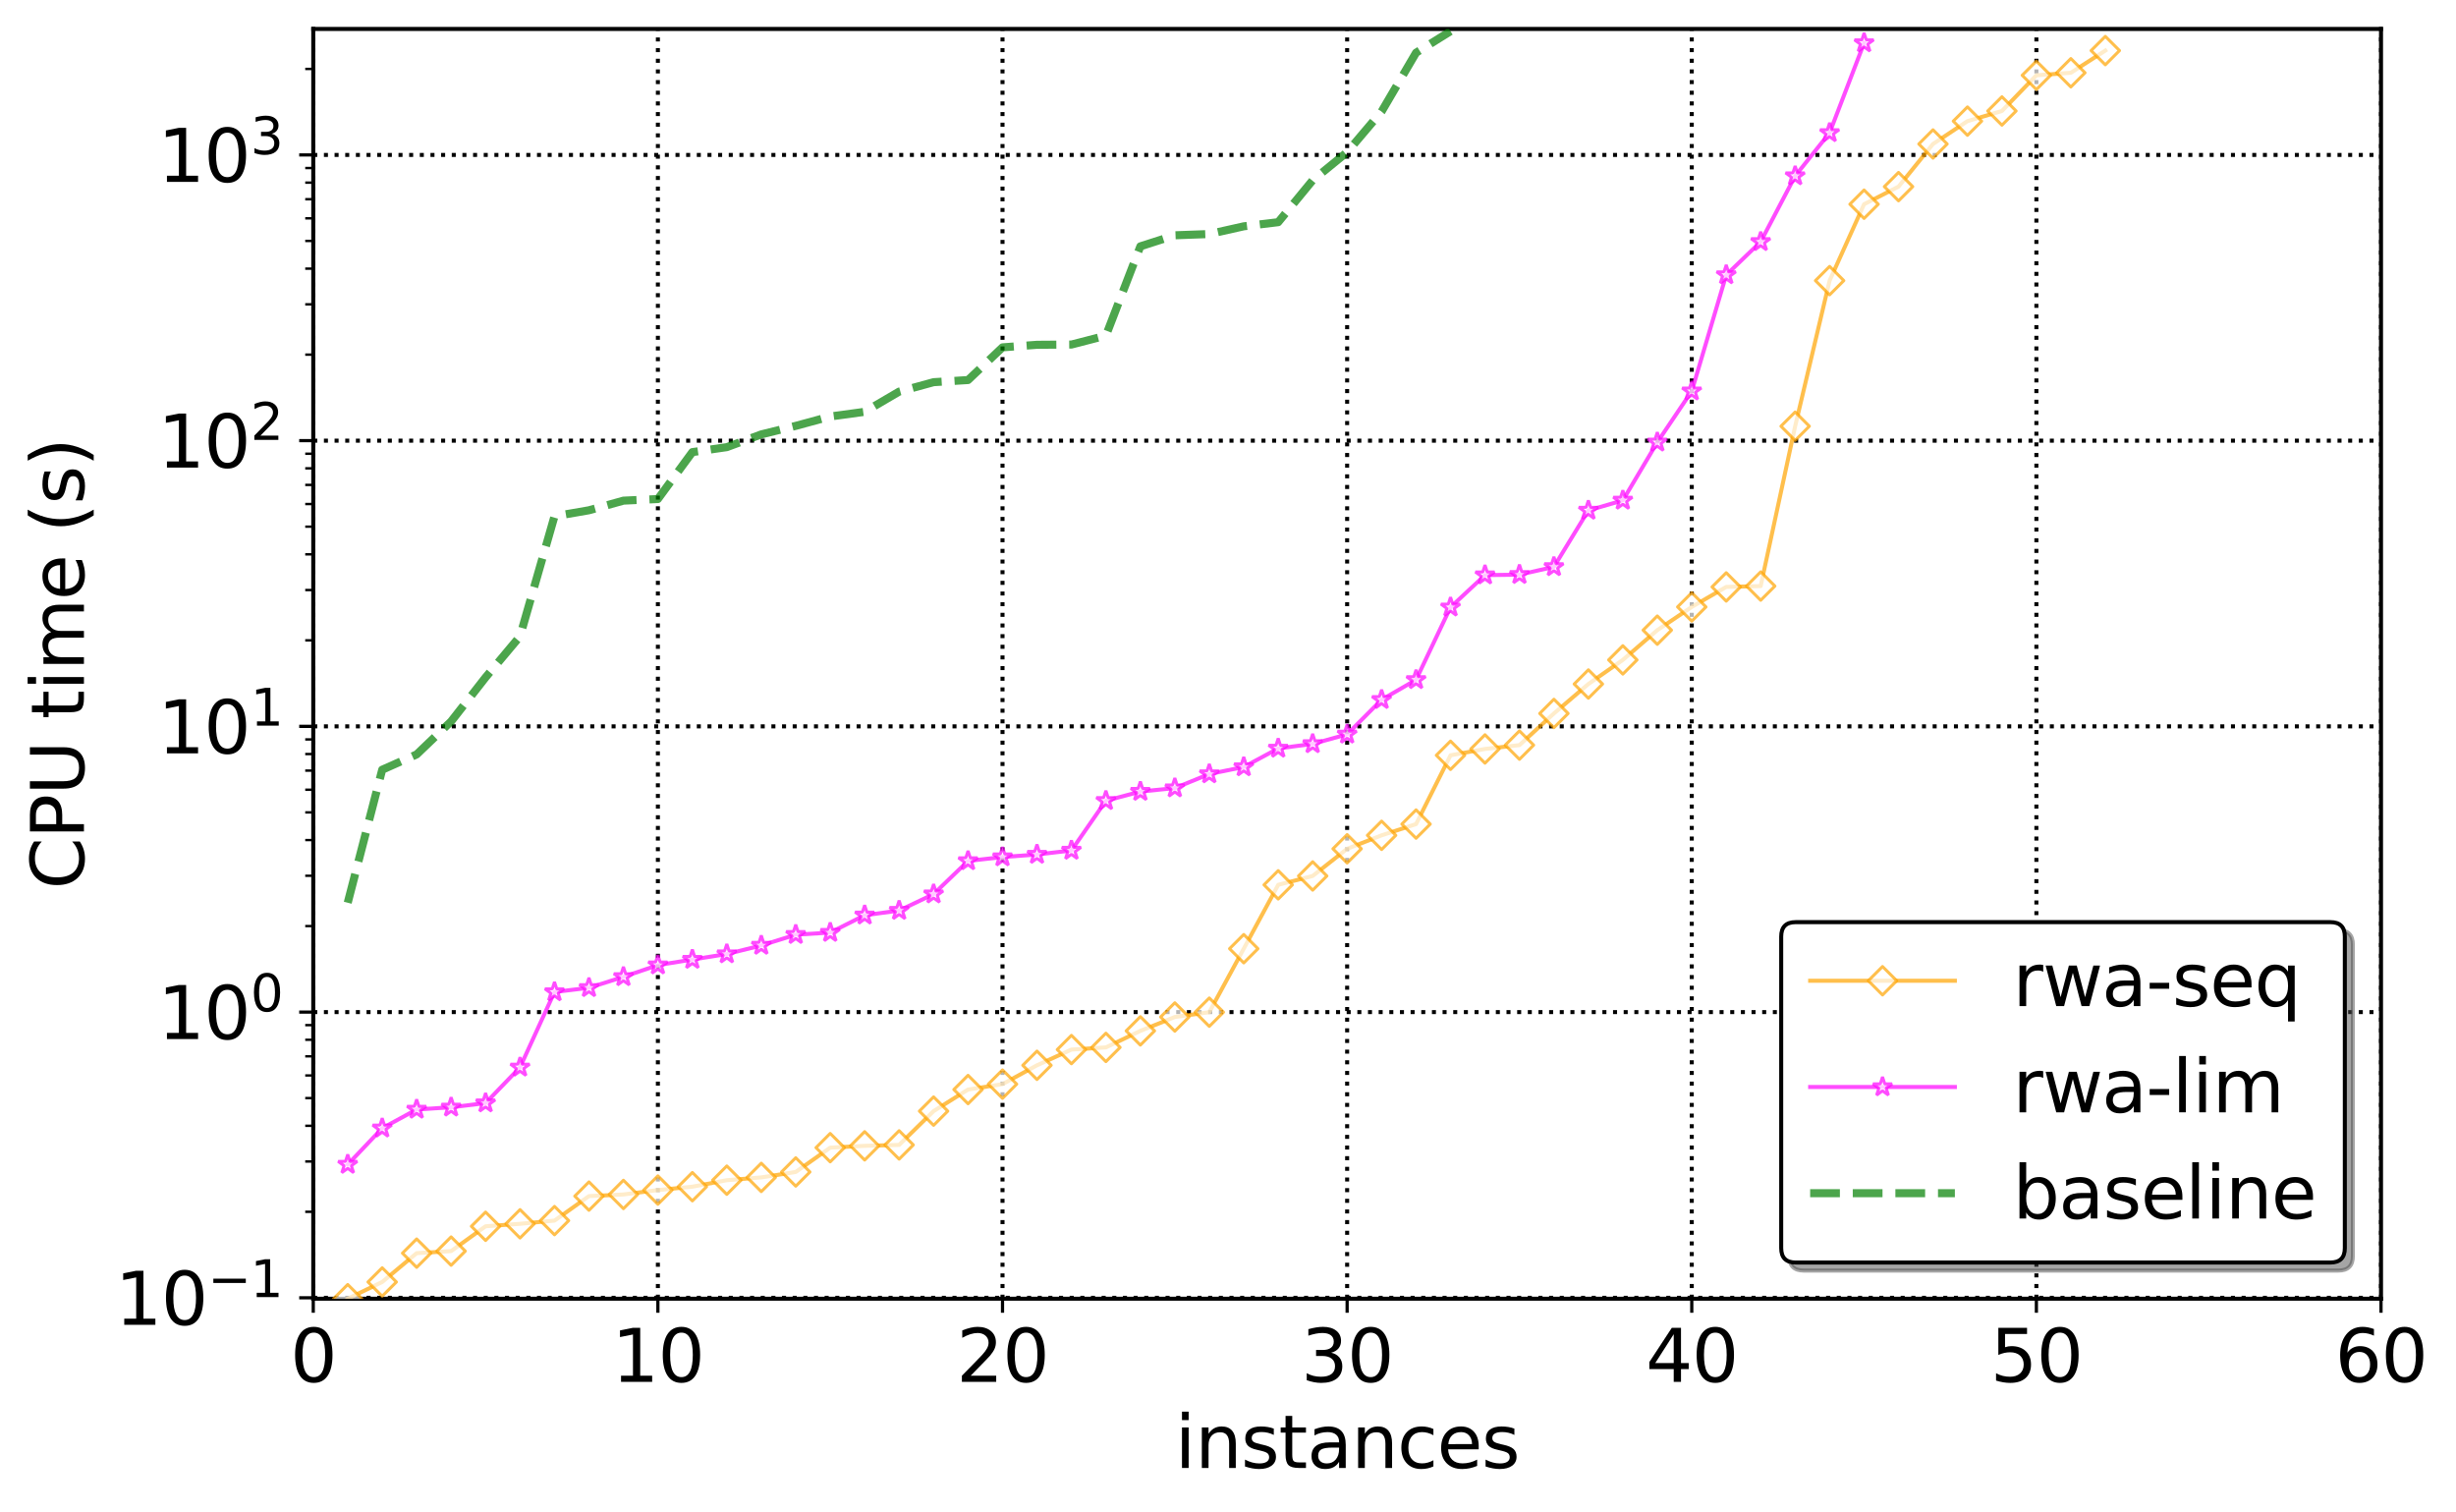 <?xml version="1.0" encoding="utf-8" standalone="no"?>
<!DOCTYPE svg PUBLIC "-//W3C//DTD SVG 1.1//EN"
  "http://www.w3.org/Graphics/SVG/1.1/DTD/svg11.dtd">
<svg xmlns:xlink="http://www.w3.org/1999/xlink" width="610.899pt" height="376.061pt" viewBox="0 0 610.899 376.061" xmlns="http://www.w3.org/2000/svg" version="1.1">
 <defs>
  <style type="text/css">*{stroke-linejoin: round; stroke-linecap: butt}</style>
 </defs>
 <g id="figure_1">
  <g id="patch_1">
   <path d="M 0 376.061 
L 610.899 376.061 
L 610.899 0 
L 0 0 
z
" style="fill: #ffffff"/>
  </g>
  <g id="axes_1">
   <g id="patch_2">
    <path d="M 77.921 323.02 
L 592.247 323.02 
L 592.247 7.2 
L 77.921 7.2 
z
" style="fill: #ffffff"/>
   </g>
   <g id="matplotlib.axis_1">
    <g id="xtick_1">
     <g id="line2d_1">
      <path d="M 77.921 323.02 
L 77.921 7.2 
" clip-path="url(#p0df48637ec)" style="fill: none; stroke-dasharray: 1,1.65; stroke-dashoffset: 0; stroke: #000000"/>
     </g>
     <g id="line2d_2">
      <defs>
       <path id="m08b7edcc23" d="M 0 0 
L 0 3.5 
" style="stroke: #000000; stroke-width: 0.8"/>
      </defs>
      <g>
       <use xlink:href="#m08b7edcc23" x="77.921" y="323.02" style="stroke: #000000; stroke-width: 0.8"/>
      </g>
     </g>
     <g id="text_1">
      <!-- 0 -->
      <g transform="translate(72.194 343.697) scale(0.18 -0.18)">
       <defs>
        <path id="DejaVuSans-30" d="M 2034 4250 
Q 1547 4250 1301 3770 
Q 1056 3291 1056 2328 
Q 1056 1369 1301 889 
Q 1547 409 2034 409 
Q 2525 409 2770 889 
Q 3016 1369 3016 2328 
Q 3016 3291 2770 3770 
Q 2525 4250 2034 4250 
z
M 2034 4750 
Q 2819 4750 3233 4129 
Q 3647 3509 3647 2328 
Q 3647 1150 3233 529 
Q 2819 -91 2034 -91 
Q 1250 -91 836 529 
Q 422 1150 422 2328 
Q 422 3509 836 4129 
Q 1250 4750 2034 4750 
z
" transform="scale(0.016)"/>
       </defs>
       <use xlink:href="#DejaVuSans-30"/>
      </g>
     </g>
    </g>
    <g id="xtick_2">
     <g id="line2d_3">
      <path d="M 163.642 323.02 
L 163.642 7.2 
" clip-path="url(#p0df48637ec)" style="fill: none; stroke-dasharray: 1,1.65; stroke-dashoffset: 0; stroke: #000000"/>
     </g>
     <g id="line2d_4">
      <g>
       <use xlink:href="#m08b7edcc23" x="163.642" y="323.02" style="stroke: #000000; stroke-width: 0.8"/>
      </g>
     </g>
     <g id="text_2">
      <!-- 10 -->
      <g transform="translate(152.189 343.697) scale(0.18 -0.18)">
       <defs>
        <path id="DejaVuSans-31" d="M 794 531 
L 1825 531 
L 1825 4091 
L 703 3866 
L 703 4441 
L 1819 4666 
L 2450 4666 
L 2450 531 
L 3481 531 
L 3481 0 
L 794 0 
L 794 531 
z
" transform="scale(0.016)"/>
       </defs>
       <use xlink:href="#DejaVuSans-31"/>
       <use xlink:href="#DejaVuSans-30" x="63.623"/>
      </g>
     </g>
    </g>
    <g id="xtick_3">
     <g id="line2d_5">
      <path d="M 249.363 323.02 
L 249.363 7.2 
" clip-path="url(#p0df48637ec)" style="fill: none; stroke-dasharray: 1,1.65; stroke-dashoffset: 0; stroke: #000000"/>
     </g>
     <g id="line2d_6">
      <g>
       <use xlink:href="#m08b7edcc23" x="249.363" y="323.02" style="stroke: #000000; stroke-width: 0.8"/>
      </g>
     </g>
     <g id="text_3">
      <!-- 20 -->
      <g transform="translate(237.91 343.697) scale(0.18 -0.18)">
       <defs>
        <path id="DejaVuSans-32" d="M 1228 531 
L 3431 531 
L 3431 0 
L 469 0 
L 469 531 
Q 828 903 1448 1529 
Q 2069 2156 2228 2338 
Q 2531 2678 2651 2914 
Q 2772 3150 2772 3378 
Q 2772 3750 2511 3984 
Q 2250 4219 1831 4219 
Q 1534 4219 1204 4116 
Q 875 4013 500 3803 
L 500 4441 
Q 881 4594 1212 4672 
Q 1544 4750 1819 4750 
Q 2544 4750 2975 4387 
Q 3406 4025 3406 3419 
Q 3406 3131 3298 2873 
Q 3191 2616 2906 2266 
Q 2828 2175 2409 1742 
Q 1991 1309 1228 531 
z
" transform="scale(0.016)"/>
       </defs>
       <use xlink:href="#DejaVuSans-32"/>
       <use xlink:href="#DejaVuSans-30" x="63.623"/>
      </g>
     </g>
    </g>
    <g id="xtick_4">
     <g id="line2d_7">
      <path d="M 335.084 323.02 
L 335.084 7.2 
" clip-path="url(#p0df48637ec)" style="fill: none; stroke-dasharray: 1,1.65; stroke-dashoffset: 0; stroke: #000000"/>
     </g>
     <g id="line2d_8">
      <g>
       <use xlink:href="#m08b7edcc23" x="335.084" y="323.02" style="stroke: #000000; stroke-width: 0.8"/>
      </g>
     </g>
     <g id="text_4">
      <!-- 30 -->
      <g transform="translate(323.631 343.697) scale(0.18 -0.18)">
       <defs>
        <path id="DejaVuSans-33" d="M 2597 2516 
Q 3050 2419 3304 2112 
Q 3559 1806 3559 1356 
Q 3559 666 3084 287 
Q 2609 -91 1734 -91 
Q 1441 -91 1130 -33 
Q 819 25 488 141 
L 488 750 
Q 750 597 1062 519 
Q 1375 441 1716 441 
Q 2309 441 2620 675 
Q 2931 909 2931 1356 
Q 2931 1769 2642 2001 
Q 2353 2234 1838 2234 
L 1294 2234 
L 1294 2753 
L 1863 2753 
Q 2328 2753 2575 2939 
Q 2822 3125 2822 3475 
Q 2822 3834 2567 4026 
Q 2313 4219 1838 4219 
Q 1578 4219 1281 4162 
Q 984 4106 628 3988 
L 628 4550 
Q 988 4650 1302 4700 
Q 1616 4750 1894 4750 
Q 2613 4750 3031 4423 
Q 3450 4097 3450 3541 
Q 3450 3153 3228 2886 
Q 3006 2619 2597 2516 
z
" transform="scale(0.016)"/>
       </defs>
       <use xlink:href="#DejaVuSans-33"/>
       <use xlink:href="#DejaVuSans-30" x="63.623"/>
      </g>
     </g>
    </g>
    <g id="xtick_5">
     <g id="line2d_9">
      <path d="M 420.805 323.02 
L 420.805 7.2 
" clip-path="url(#p0df48637ec)" style="fill: none; stroke-dasharray: 1,1.65; stroke-dashoffset: 0; stroke: #000000"/>
     </g>
     <g id="line2d_10">
      <g>
       <use xlink:href="#m08b7edcc23" x="420.805" y="323.02" style="stroke: #000000; stroke-width: 0.8"/>
      </g>
     </g>
     <g id="text_5">
      <!-- 40 -->
      <g transform="translate(409.352 343.697) scale(0.18 -0.18)">
       <defs>
        <path id="DejaVuSans-34" d="M 2419 4116 
L 825 1625 
L 2419 1625 
L 2419 4116 
z
M 2253 4666 
L 3047 4666 
L 3047 1625 
L 3713 1625 
L 3713 1100 
L 3047 1100 
L 3047 0 
L 2419 0 
L 2419 1100 
L 313 1100 
L 313 1709 
L 2253 4666 
z
" transform="scale(0.016)"/>
       </defs>
       <use xlink:href="#DejaVuSans-34"/>
       <use xlink:href="#DejaVuSans-30" x="63.623"/>
      </g>
     </g>
    </g>
    <g id="xtick_6">
     <g id="line2d_11">
      <path d="M 506.526 323.02 
L 506.526 7.2 
" clip-path="url(#p0df48637ec)" style="fill: none; stroke-dasharray: 1,1.65; stroke-dashoffset: 0; stroke: #000000"/>
     </g>
     <g id="line2d_12">
      <g>
       <use xlink:href="#m08b7edcc23" x="506.526" y="323.02" style="stroke: #000000; stroke-width: 0.8"/>
      </g>
     </g>
     <g id="text_6">
      <!-- 50 -->
      <g transform="translate(495.073 343.697) scale(0.18 -0.18)">
       <defs>
        <path id="DejaVuSans-35" d="M 691 4666 
L 3169 4666 
L 3169 4134 
L 1269 4134 
L 1269 2991 
Q 1406 3038 1543 3061 
Q 1681 3084 1819 3084 
Q 2600 3084 3056 2656 
Q 3513 2228 3513 1497 
Q 3513 744 3044 326 
Q 2575 -91 1722 -91 
Q 1428 -91 1123 -41 
Q 819 9 494 109 
L 494 744 
Q 775 591 1075 516 
Q 1375 441 1709 441 
Q 2250 441 2565 725 
Q 2881 1009 2881 1497 
Q 2881 1984 2565 2268 
Q 2250 2553 1709 2553 
Q 1456 2553 1204 2497 
Q 953 2441 691 2322 
L 691 4666 
z
" transform="scale(0.016)"/>
       </defs>
       <use xlink:href="#DejaVuSans-35"/>
       <use xlink:href="#DejaVuSans-30" x="63.623"/>
      </g>
     </g>
    </g>
    <g id="xtick_7">
     <g id="line2d_13">
      <path d="M 592.247 323.02 
L 592.247 7.2 
" clip-path="url(#p0df48637ec)" style="fill: none; stroke-dasharray: 1,1.65; stroke-dashoffset: 0; stroke: #000000"/>
     </g>
     <g id="line2d_14">
      <g>
       <use xlink:href="#m08b7edcc23" x="592.247" y="323.02" style="stroke: #000000; stroke-width: 0.8"/>
      </g>
     </g>
     <g id="text_7">
      <!-- 60 -->
      <g transform="translate(580.794 343.697) scale(0.18 -0.18)">
       <defs>
        <path id="DejaVuSans-36" d="M 2113 2584 
Q 1688 2584 1439 2293 
Q 1191 2003 1191 1497 
Q 1191 994 1439 701 
Q 1688 409 2113 409 
Q 2538 409 2786 701 
Q 3034 994 3034 1497 
Q 3034 2003 2786 2293 
Q 2538 2584 2113 2584 
z
M 3366 4563 
L 3366 3988 
Q 3128 4100 2886 4159 
Q 2644 4219 2406 4219 
Q 1781 4219 1451 3797 
Q 1122 3375 1075 2522 
Q 1259 2794 1537 2939 
Q 1816 3084 2150 3084 
Q 2853 3084 3261 2657 
Q 3669 2231 3669 1497 
Q 3669 778 3244 343 
Q 2819 -91 2113 -91 
Q 1303 -91 875 529 
Q 447 1150 447 2328 
Q 447 3434 972 4092 
Q 1497 4750 2381 4750 
Q 2619 4750 2861 4703 
Q 3103 4656 3366 4563 
z
" transform="scale(0.016)"/>
       </defs>
       <use xlink:href="#DejaVuSans-36"/>
       <use xlink:href="#DejaVuSans-30" x="63.623"/>
      </g>
     </g>
    </g>
    <g id="text_8">
     <!-- instances -->
     <g transform="translate(292.269 365.118) scale(0.18 -0.18)">
      <defs>
       <path id="DejaVuSans-69" d="M 603 3500 
L 1178 3500 
L 1178 0 
L 603 0 
L 603 3500 
z
M 603 4863 
L 1178 4863 
L 1178 4134 
L 603 4134 
L 603 4863 
z
" transform="scale(0.016)"/>
       <path id="DejaVuSans-6e" d="M 3513 2113 
L 3513 0 
L 2938 0 
L 2938 2094 
Q 2938 2591 2744 2837 
Q 2550 3084 2163 3084 
Q 1697 3084 1428 2787 
Q 1159 2491 1159 1978 
L 1159 0 
L 581 0 
L 581 3500 
L 1159 3500 
L 1159 2956 
Q 1366 3272 1645 3428 
Q 1925 3584 2291 3584 
Q 2894 3584 3203 3211 
Q 3513 2838 3513 2113 
z
" transform="scale(0.016)"/>
       <path id="DejaVuSans-73" d="M 2834 3397 
L 2834 2853 
Q 2591 2978 2328 3040 
Q 2066 3103 1784 3103 
Q 1356 3103 1142 2972 
Q 928 2841 928 2578 
Q 928 2378 1081 2264 
Q 1234 2150 1697 2047 
L 1894 2003 
Q 2506 1872 2764 1633 
Q 3022 1394 3022 966 
Q 3022 478 2636 193 
Q 2250 -91 1575 -91 
Q 1294 -91 989 -36 
Q 684 19 347 128 
L 347 722 
Q 666 556 975 473 
Q 1284 391 1588 391 
Q 1994 391 2212 530 
Q 2431 669 2431 922 
Q 2431 1156 2273 1281 
Q 2116 1406 1581 1522 
L 1381 1569 
Q 847 1681 609 1914 
Q 372 2147 372 2553 
Q 372 3047 722 3315 
Q 1072 3584 1716 3584 
Q 2034 3584 2315 3537 
Q 2597 3491 2834 3397 
z
" transform="scale(0.016)"/>
       <path id="DejaVuSans-74" d="M 1172 4494 
L 1172 3500 
L 2356 3500 
L 2356 3053 
L 1172 3053 
L 1172 1153 
Q 1172 725 1289 603 
Q 1406 481 1766 481 
L 2356 481 
L 2356 0 
L 1766 0 
Q 1100 0 847 248 
Q 594 497 594 1153 
L 594 3053 
L 172 3053 
L 172 3500 
L 594 3500 
L 594 4494 
L 1172 4494 
z
" transform="scale(0.016)"/>
       <path id="DejaVuSans-61" d="M 2194 1759 
Q 1497 1759 1228 1600 
Q 959 1441 959 1056 
Q 959 750 1161 570 
Q 1363 391 1709 391 
Q 2188 391 2477 730 
Q 2766 1069 2766 1631 
L 2766 1759 
L 2194 1759 
z
M 3341 1997 
L 3341 0 
L 2766 0 
L 2766 531 
Q 2569 213 2275 61 
Q 1981 -91 1556 -91 
Q 1019 -91 701 211 
Q 384 513 384 1019 
Q 384 1609 779 1909 
Q 1175 2209 1959 2209 
L 2766 2209 
L 2766 2266 
Q 2766 2663 2505 2880 
Q 2244 3097 1772 3097 
Q 1472 3097 1187 3025 
Q 903 2953 641 2809 
L 641 3341 
Q 956 3463 1253 3523 
Q 1550 3584 1831 3584 
Q 2591 3584 2966 3190 
Q 3341 2797 3341 1997 
z
" transform="scale(0.016)"/>
       <path id="DejaVuSans-63" d="M 3122 3366 
L 3122 2828 
Q 2878 2963 2633 3030 
Q 2388 3097 2138 3097 
Q 1578 3097 1268 2742 
Q 959 2388 959 1747 
Q 959 1106 1268 751 
Q 1578 397 2138 397 
Q 2388 397 2633 464 
Q 2878 531 3122 666 
L 3122 134 
Q 2881 22 2623 -34 
Q 2366 -91 2075 -91 
Q 1284 -91 818 406 
Q 353 903 353 1747 
Q 353 2603 823 3093 
Q 1294 3584 2113 3584 
Q 2378 3584 2631 3529 
Q 2884 3475 3122 3366 
z
" transform="scale(0.016)"/>
       <path id="DejaVuSans-65" d="M 3597 1894 
L 3597 1613 
L 953 1613 
Q 991 1019 1311 708 
Q 1631 397 2203 397 
Q 2534 397 2845 478 
Q 3156 559 3463 722 
L 3463 178 
Q 3153 47 2828 -22 
Q 2503 -91 2169 -91 
Q 1331 -91 842 396 
Q 353 884 353 1716 
Q 353 2575 817 3079 
Q 1281 3584 2069 3584 
Q 2775 3584 3186 3129 
Q 3597 2675 3597 1894 
z
M 3022 2063 
Q 3016 2534 2758 2815 
Q 2500 3097 2075 3097 
Q 1594 3097 1305 2825 
Q 1016 2553 972 2059 
L 3022 2063 
z
" transform="scale(0.016)"/>
      </defs>
      <use xlink:href="#DejaVuSans-69"/>
      <use xlink:href="#DejaVuSans-6e" x="27.783"/>
      <use xlink:href="#DejaVuSans-73" x="91.162"/>
      <use xlink:href="#DejaVuSans-74" x="143.262"/>
      <use xlink:href="#DejaVuSans-61" x="182.471"/>
      <use xlink:href="#DejaVuSans-6e" x="243.75"/>
      <use xlink:href="#DejaVuSans-63" x="307.129"/>
      <use xlink:href="#DejaVuSans-65" x="362.109"/>
      <use xlink:href="#DejaVuSans-73" x="423.633"/>
     </g>
    </g>
   </g>
   <g id="matplotlib.axis_2">
    <g id="ytick_1">
     <g id="line2d_15">
      <path d="M 77.921 322.789 
L 592.247 322.789 
" clip-path="url(#p0df48637ec)" style="fill: none; stroke-dasharray: 1,1.65; stroke-dashoffset: 0; stroke: #000000"/>
     </g>
     <g id="line2d_16">
      <defs>
       <path id="m386315881d" d="M 0 0 
L -3.5 0 
" style="stroke: #000000; stroke-width: 0.8"/>
      </defs>
      <g>
       <use xlink:href="#m386315881d" x="77.921" y="322.789" style="stroke: #000000; stroke-width: 0.8"/>
      </g>
     </g>
     <g id="text_9">
      <!-- $\mathdefault{10^{-1}}$ -->
      <g transform="translate(28.621 329.628) scale(0.18 -0.18)">
       <defs>
        <path id="DejaVuSans-2212" d="M 678 2272 
L 4684 2272 
L 4684 1741 
L 678 1741 
L 678 2272 
z
" transform="scale(0.016)"/>
       </defs>
       <use xlink:href="#DejaVuSans-31" transform="translate(0 0.684)"/>
       <use xlink:href="#DejaVuSans-30" transform="translate(63.623 0.684)"/>
       <use xlink:href="#DejaVuSans-2212" transform="translate(128.203 38.966) scale(0.7)"/>
       <use xlink:href="#DejaVuSans-31" transform="translate(186.855 38.966) scale(0.7)"/>
      </g>
     </g>
    </g>
    <g id="ytick_2">
     <g id="line2d_17">
      <path d="M 77.921 251.727 
L 592.247 251.727 
" clip-path="url(#p0df48637ec)" style="fill: none; stroke-dasharray: 1,1.65; stroke-dashoffset: 0; stroke: #000000"/>
     </g>
     <g id="line2d_18">
      <g>
       <use xlink:href="#m386315881d" x="77.921" y="251.727" style="stroke: #000000; stroke-width: 0.8"/>
      </g>
     </g>
     <g id="text_10">
      <!-- $\mathdefault{10^{0}}$ -->
      <g transform="translate(39.241 258.566) scale(0.18 -0.18)">
       <use xlink:href="#DejaVuSans-31" transform="translate(0 0.766)"/>
       <use xlink:href="#DejaVuSans-30" transform="translate(63.623 0.766)"/>
       <use xlink:href="#DejaVuSans-30" transform="translate(128.203 39.047) scale(0.7)"/>
      </g>
     </g>
    </g>
    <g id="ytick_3">
     <g id="line2d_19">
      <path d="M 77.921 180.664 
L 592.247 180.664 
" clip-path="url(#p0df48637ec)" style="fill: none; stroke-dasharray: 1,1.65; stroke-dashoffset: 0; stroke: #000000"/>
     </g>
     <g id="line2d_20">
      <g>
       <use xlink:href="#m386315881d" x="77.921" y="180.664" style="stroke: #000000; stroke-width: 0.8"/>
      </g>
     </g>
     <g id="text_11">
      <!-- $\mathdefault{10^{1}}$ -->
      <g transform="translate(39.241 187.503) scale(0.18 -0.18)">
       <use xlink:href="#DejaVuSans-31" transform="translate(0 0.684)"/>
       <use xlink:href="#DejaVuSans-30" transform="translate(63.623 0.684)"/>
       <use xlink:href="#DejaVuSans-31" transform="translate(128.203 38.966) scale(0.7)"/>
      </g>
     </g>
    </g>
    <g id="ytick_4">
     <g id="line2d_21">
      <path d="M 77.921 109.602 
L 592.247 109.602 
" clip-path="url(#p0df48637ec)" style="fill: none; stroke-dasharray: 1,1.65; stroke-dashoffset: 0; stroke: #000000"/>
     </g>
     <g id="line2d_22">
      <g>
       <use xlink:href="#m386315881d" x="77.921" y="109.602" style="stroke: #000000; stroke-width: 0.8"/>
      </g>
     </g>
     <g id="text_12">
      <!-- $\mathdefault{10^{2}}$ -->
      <g transform="translate(39.241 116.44) scale(0.18 -0.18)">
       <use xlink:href="#DejaVuSans-31" transform="translate(0 0.766)"/>
       <use xlink:href="#DejaVuSans-30" transform="translate(63.623 0.766)"/>
       <use xlink:href="#DejaVuSans-32" transform="translate(128.203 39.047) scale(0.7)"/>
      </g>
     </g>
    </g>
    <g id="ytick_5">
     <g id="line2d_23">
      <path d="M 77.921 38.539 
L 592.247 38.539 
" clip-path="url(#p0df48637ec)" style="fill: none; stroke-dasharray: 1,1.65; stroke-dashoffset: 0; stroke: #000000"/>
     </g>
     <g id="line2d_24">
      <g>
       <use xlink:href="#m386315881d" x="77.921" y="38.539" style="stroke: #000000; stroke-width: 0.8"/>
      </g>
     </g>
     <g id="text_13">
      <!-- $\mathdefault{10^{3}}$ -->
      <g transform="translate(39.241 45.378) scale(0.18 -0.18)">
       <use xlink:href="#DejaVuSans-31" transform="translate(0 0.766)"/>
       <use xlink:href="#DejaVuSans-30" transform="translate(63.623 0.766)"/>
       <use xlink:href="#DejaVuSans-33" transform="translate(128.203 39.047) scale(0.7)"/>
      </g>
     </g>
    </g>
    <g id="ytick_6">
     <g id="line2d_25">
      <defs>
       <path id="mfaf991837b" d="M 0 0 
L -2 0 
" style="stroke: #000000; stroke-width: 0.6"/>
      </defs>
      <g>
       <use xlink:href="#mfaf991837b" x="77.921" y="301.398" style="stroke: #000000; stroke-width: 0.6"/>
      </g>
     </g>
    </g>
    <g id="ytick_7">
     <g id="line2d_26">
      <g>
       <use xlink:href="#mfaf991837b" x="77.921" y="288.884" style="stroke: #000000; stroke-width: 0.6"/>
      </g>
     </g>
    </g>
    <g id="ytick_8">
     <g id="line2d_27">
      <g>
       <use xlink:href="#mfaf991837b" x="77.921" y="280.006" style="stroke: #000000; stroke-width: 0.6"/>
      </g>
     </g>
    </g>
    <g id="ytick_9">
     <g id="line2d_28">
      <g>
       <use xlink:href="#mfaf991837b" x="77.921" y="273.119" style="stroke: #000000; stroke-width: 0.6"/>
      </g>
     </g>
    </g>
    <g id="ytick_10">
     <g id="line2d_29">
      <g>
       <use xlink:href="#mfaf991837b" x="77.921" y="267.492" style="stroke: #000000; stroke-width: 0.6"/>
      </g>
     </g>
    </g>
    <g id="ytick_11">
     <g id="line2d_30">
      <g>
       <use xlink:href="#mfaf991837b" x="77.921" y="262.735" style="stroke: #000000; stroke-width: 0.6"/>
      </g>
     </g>
    </g>
    <g id="ytick_12">
     <g id="line2d_31">
      <g>
       <use xlink:href="#mfaf991837b" x="77.921" y="258.614" style="stroke: #000000; stroke-width: 0.6"/>
      </g>
     </g>
    </g>
    <g id="ytick_13">
     <g id="line2d_32">
      <g>
       <use xlink:href="#mfaf991837b" x="77.921" y="254.979" style="stroke: #000000; stroke-width: 0.6"/>
      </g>
     </g>
    </g>
    <g id="ytick_14">
     <g id="line2d_33">
      <g>
       <use xlink:href="#mfaf991837b" x="77.921" y="230.335" style="stroke: #000000; stroke-width: 0.6"/>
      </g>
     </g>
    </g>
    <g id="ytick_15">
     <g id="line2d_34">
      <g>
       <use xlink:href="#mfaf991837b" x="77.921" y="217.821" style="stroke: #000000; stroke-width: 0.6"/>
      </g>
     </g>
    </g>
    <g id="ytick_16">
     <g id="line2d_35">
      <g>
       <use xlink:href="#mfaf991837b" x="77.921" y="208.943" style="stroke: #000000; stroke-width: 0.6"/>
      </g>
     </g>
    </g>
    <g id="ytick_17">
     <g id="line2d_36">
      <g>
       <use xlink:href="#mfaf991837b" x="77.921" y="202.056" style="stroke: #000000; stroke-width: 0.6"/>
      </g>
     </g>
    </g>
    <g id="ytick_18">
     <g id="line2d_37">
      <g>
       <use xlink:href="#mfaf991837b" x="77.921" y="196.43" style="stroke: #000000; stroke-width: 0.6"/>
      </g>
     </g>
    </g>
    <g id="ytick_19">
     <g id="line2d_38">
      <g>
       <use xlink:href="#mfaf991837b" x="77.921" y="191.672" style="stroke: #000000; stroke-width: 0.6"/>
      </g>
     </g>
    </g>
    <g id="ytick_20">
     <g id="line2d_39">
      <g>
       <use xlink:href="#mfaf991837b" x="77.921" y="187.551" style="stroke: #000000; stroke-width: 0.6"/>
      </g>
     </g>
    </g>
    <g id="ytick_21">
     <g id="line2d_40">
      <g>
       <use xlink:href="#mfaf991837b" x="77.921" y="183.916" style="stroke: #000000; stroke-width: 0.6"/>
      </g>
     </g>
    </g>
    <g id="ytick_22">
     <g id="line2d_41">
      <g>
       <use xlink:href="#mfaf991837b" x="77.921" y="159.272" style="stroke: #000000; stroke-width: 0.6"/>
      </g>
     </g>
    </g>
    <g id="ytick_23">
     <g id="line2d_42">
      <g>
       <use xlink:href="#mfaf991837b" x="77.921" y="146.759" style="stroke: #000000; stroke-width: 0.6"/>
      </g>
     </g>
    </g>
    <g id="ytick_24">
     <g id="line2d_43">
      <g>
       <use xlink:href="#mfaf991837b" x="77.921" y="137.88" style="stroke: #000000; stroke-width: 0.6"/>
      </g>
     </g>
    </g>
    <g id="ytick_25">
     <g id="line2d_44">
      <g>
       <use xlink:href="#mfaf991837b" x="77.921" y="130.994" style="stroke: #000000; stroke-width: 0.6"/>
      </g>
     </g>
    </g>
    <g id="ytick_26">
     <g id="line2d_45">
      <g>
       <use xlink:href="#mfaf991837b" x="77.921" y="125.367" style="stroke: #000000; stroke-width: 0.6"/>
      </g>
     </g>
    </g>
    <g id="ytick_27">
     <g id="line2d_46">
      <g>
       <use xlink:href="#mfaf991837b" x="77.921" y="120.61" style="stroke: #000000; stroke-width: 0.6"/>
      </g>
     </g>
    </g>
    <g id="ytick_28">
     <g id="line2d_47">
      <g>
       <use xlink:href="#mfaf991837b" x="77.921" y="116.488" style="stroke: #000000; stroke-width: 0.6"/>
      </g>
     </g>
    </g>
    <g id="ytick_29">
     <g id="line2d_48">
      <g>
       <use xlink:href="#mfaf991837b" x="77.921" y="112.853" style="stroke: #000000; stroke-width: 0.6"/>
      </g>
     </g>
    </g>
    <g id="ytick_30">
     <g id="line2d_49">
      <g>
       <use xlink:href="#mfaf991837b" x="77.921" y="88.21" style="stroke: #000000; stroke-width: 0.6"/>
      </g>
     </g>
    </g>
    <g id="ytick_31">
     <g id="line2d_50">
      <g>
       <use xlink:href="#mfaf991837b" x="77.921" y="75.696" style="stroke: #000000; stroke-width: 0.6"/>
      </g>
     </g>
    </g>
    <g id="ytick_32">
     <g id="line2d_51">
      <g>
       <use xlink:href="#mfaf991837b" x="77.921" y="66.818" style="stroke: #000000; stroke-width: 0.6"/>
      </g>
     </g>
    </g>
    <g id="ytick_33">
     <g id="line2d_52">
      <g>
       <use xlink:href="#mfaf991837b" x="77.921" y="59.931" style="stroke: #000000; stroke-width: 0.6"/>
      </g>
     </g>
    </g>
    <g id="ytick_34">
     <g id="line2d_53">
      <g>
       <use xlink:href="#mfaf991837b" x="77.921" y="54.304" style="stroke: #000000; stroke-width: 0.6"/>
      </g>
     </g>
    </g>
    <g id="ytick_35">
     <g id="line2d_54">
      <g>
       <use xlink:href="#mfaf991837b" x="77.921" y="49.547" style="stroke: #000000; stroke-width: 0.6"/>
      </g>
     </g>
    </g>
    <g id="ytick_36">
     <g id="line2d_55">
      <g>
       <use xlink:href="#mfaf991837b" x="77.921" y="45.426" style="stroke: #000000; stroke-width: 0.6"/>
      </g>
     </g>
    </g>
    <g id="ytick_37">
     <g id="line2d_56">
      <g>
       <use xlink:href="#mfaf991837b" x="77.921" y="41.791" style="stroke: #000000; stroke-width: 0.6"/>
      </g>
     </g>
    </g>
    <g id="ytick_38">
     <g id="line2d_57">
      <g>
       <use xlink:href="#mfaf991837b" x="77.921" y="17.147" style="stroke: #000000; stroke-width: 0.6"/>
      </g>
     </g>
    </g>
    <g id="text_14">
     <!-- Run time (s) -->
     <g transform="translate(20.877 221.173) rotate(-90) scale(0.18 -0.18)">
      <defs>
       <path id="DejaVuSans-43" d="M 4122 4306 
L 4122 3641 
Q 3803 3938 3442 4084 
Q 3081 4231 2675 4231 
Q 1875 4231 1450 3742 
Q 1025 3253 1025 2328 
Q 1025 1406 1450 917 
Q 1875 428 2675 428 
Q 3081 428 3442 575 
Q 3803 722 4122 1019 
L 4122 359 
Q 3791 134 3420 21 
Q 3050 -91 2638 -91 
Q 1578 -91 968 557 
Q 359 1206 359 2328 
Q 359 3453 968 4101 
Q 1578 4750 2638 4750 
Q 3056 4750 3426 4639 
Q 3797 4528 4122 4306 
z
" transform="scale(0.016)"/>
       <path id="DejaVuSans-50" d="M 1259 4147 
L 1259 2394 
L 2053 2394 
Q 2494 2394 2734 2622 
Q 2975 2850 2975 3272 
Q 2975 3691 2734 3919 
Q 2494 4147 2053 4147 
L 1259 4147 
z
M 628 4666 
L 2053 4666 
Q 2838 4666 3239 4311 
Q 3641 3956 3641 3272 
Q 3641 2581 3239 2228 
Q 2838 1875 2053 1875 
L 1259 1875 
L 1259 0 
L 628 0 
L 628 4666 
z
" transform="scale(0.016)"/>
       <path id="DejaVuSans-55" d="M 556 4666 
L 1191 4666 
L 1191 1831 
Q 1191 1081 1462 751 
Q 1734 422 2344 422 
Q 2950 422 3222 751 
Q 3494 1081 3494 1831 
L 3494 4666 
L 4128 4666 
L 4128 1753 
Q 4128 841 3676 375 
Q 3225 -91 2344 -91 
Q 1459 -91 1007 375 
Q 556 841 556 1753 
L 556 4666 
z
" transform="scale(0.016)"/>
       <path id="DejaVuSans-20" transform="scale(0.016)"/>
       <path id="DejaVuSans-6d" d="M 3328 2828 
Q 3544 3216 3844 3400 
Q 4144 3584 4550 3584 
Q 5097 3584 5394 3201 
Q 5691 2819 5691 2113 
L 5691 0 
L 5113 0 
L 5113 2094 
Q 5113 2597 4934 2840 
Q 4756 3084 4391 3084 
Q 3944 3084 3684 2787 
Q 3425 2491 3425 1978 
L 3425 0 
L 2847 0 
L 2847 2094 
Q 2847 2600 2669 2842 
Q 2491 3084 2119 3084 
Q 1678 3084 1418 2786 
Q 1159 2488 1159 1978 
L 1159 0 
L 581 0 
L 581 3500 
L 1159 3500 
L 1159 2956 
Q 1356 3278 1631 3431 
Q 1906 3584 2284 3584 
Q 2666 3584 2933 3390 
Q 3200 3197 3328 2828 
z
" transform="scale(0.016)"/>
       <path id="DejaVuSans-28" d="M 1984 4856 
Q 1566 4138 1362 3434 
Q 1159 2731 1159 2009 
Q 1159 1288 1364 580 
Q 1569 -128 1984 -844 
L 1484 -844 
Q 1016 -109 783 600 
Q 550 1309 550 2009 
Q 550 2706 781 3412 
Q 1013 4119 1484 4856 
L 1984 4856 
z
" transform="scale(0.016)"/>
       <path id="DejaVuSans-29" d="M 513 4856 
L 1013 4856 
Q 1481 4119 1714 3412 
Q 1947 2706 1947 2009 
Q 1947 1309 1714 600 
Q 1481 -109 1013 -844 
L 513 -844 
Q 928 -128 1133 580 
Q 1338 1288 1338 2009 
Q 1338 2731 1133 3434 
Q 928 4138 513 4856 
z
" transform="scale(0.016)"/>
      </defs>
      <use xlink:href="#DejaVuSans-43"/>
      <use xlink:href="#DejaVuSans-50" x="69.824"/>
      <use xlink:href="#DejaVuSans-55" x="130.127"/>
      <use xlink:href="#DejaVuSans-20" x="203.32"/>
      <use xlink:href="#DejaVuSans-74" x="235.107"/>
      <use xlink:href="#DejaVuSans-69" x="274.316"/>
      <use xlink:href="#DejaVuSans-6d" x="302.1"/>
      <use xlink:href="#DejaVuSans-65" x="399.512"/>
      <use xlink:href="#DejaVuSans-20" x="461.035"/>
      <use xlink:href="#DejaVuSans-28" x="492.822"/>
      <use xlink:href="#DejaVuSans-73" x="531.836"/>
      <use xlink:href="#DejaVuSans-29" x="583.936"/>
     </g>
    </g>
   </g>
   <g id="patch_3">
    <path d="M 77.921 323.02 
L 77.921 7.2 
" style="fill: none; stroke: #000000; stroke-linejoin: miter; stroke-linecap: square"/>
   </g>
   <g id="patch_4">
    <path d="M 592.247 323.02 
L 592.247 7.2 
" style="fill: none; stroke: #000000; stroke-linejoin: miter; stroke-linecap: square"/>
   </g>
   <g id="patch_5">
    <path d="M 77.921 323.02 
L 592.247 323.02 
" style="fill: none; stroke: #000000; stroke-linejoin: miter; stroke-linecap: square"/>
   </g>
   <g id="patch_6">
    <path d="M 77.921 7.2 
L 592.247 7.2 
" style="fill: none; stroke: #000000; stroke-linejoin: miter; stroke-linecap: square"/>
   </g>
   <g id="line2d_58">
    <path d="M 86.493 323.02 
L 95.065 318.856 
L 103.637 311.69 
L 112.209 311.177 
L 120.781 305.006 
L 129.353 304.39 
L 137.925 303.593 
L 146.497 297.5 
L 155.07 297.09 
L 163.642 295.997 
L 172.214 295.158 
L 180.786 293.54 
L 189.358 292.85 
L 197.93 291.492 
L 206.502 285.449 
L 215.074 284.998 
L 223.646 284.765 
L 232.218 276.359 
L 240.79 270.993 
L 249.363 269.647 
L 257.935 264.965 
L 266.507 261.053 
L 275.079 260.512 
L 283.651 256.403 
L 292.223 252.95 
L 300.795 251.754 
L 309.367 235.958 
L 317.939 220.076 
L 326.511 217.872 
L 335.084 211.116 
L 343.656 207.765 
L 352.228 204.969 
L 360.8 187.86 
L 369.372 186.282 
L 377.944 185.327 
L 386.516 177.452 
L 395.088 170.132 
L 403.66 164.132 
L 412.232 156.738 
L 420.805 150.954 
L 429.377 145.984 
L 437.949 145.769 
L 446.521 106.01 
L 455.093 69.794 
L 463.665 50.793 
L 472.237 46.42 
L 480.809 35.813 
L 489.381 30.128 
L 497.953 27.602 
L 506.526 18.729 
L 515.098 18.1 
L 523.67 12.581 
" clip-path="url(#p0df48637ec)" style="fill: none; stroke: #ffa500; stroke-opacity: 0.7; stroke-linecap: square"/>
    <defs>
     <path id="m8e6a2c3328" d="M 0 3.536 
L 3.536 0 
L 0 -3.536 
L -3.536 0 
z
" style="stroke: #ffa500; stroke-opacity: 0.7; stroke-width: 0.75; stroke-linejoin: miter"/>
    </defs>
    <g clip-path="url(#p0df48637ec)">
     <use xlink:href="#m8e6a2c3328" x="86.493" y="323.02" style="fill: #ffffff; fill-opacity: 0.7; stroke: #ffa500; stroke-opacity: 0.7; stroke-width: 0.75; stroke-linejoin: miter"/>
     <use xlink:href="#m8e6a2c3328" x="95.065" y="318.856" style="fill: #ffffff; fill-opacity: 0.7; stroke: #ffa500; stroke-opacity: 0.7; stroke-width: 0.75; stroke-linejoin: miter"/>
     <use xlink:href="#m8e6a2c3328" x="103.637" y="311.69" style="fill: #ffffff; fill-opacity: 0.7; stroke: #ffa500; stroke-opacity: 0.7; stroke-width: 0.75; stroke-linejoin: miter"/>
     <use xlink:href="#m8e6a2c3328" x="112.209" y="311.177" style="fill: #ffffff; fill-opacity: 0.7; stroke: #ffa500; stroke-opacity: 0.7; stroke-width: 0.75; stroke-linejoin: miter"/>
     <use xlink:href="#m8e6a2c3328" x="120.781" y="305.006" style="fill: #ffffff; fill-opacity: 0.7; stroke: #ffa500; stroke-opacity: 0.7; stroke-width: 0.75; stroke-linejoin: miter"/>
     <use xlink:href="#m8e6a2c3328" x="129.353" y="304.39" style="fill: #ffffff; fill-opacity: 0.7; stroke: #ffa500; stroke-opacity: 0.7; stroke-width: 0.75; stroke-linejoin: miter"/>
     <use xlink:href="#m8e6a2c3328" x="137.925" y="303.593" style="fill: #ffffff; fill-opacity: 0.7; stroke: #ffa500; stroke-opacity: 0.7; stroke-width: 0.75; stroke-linejoin: miter"/>
     <use xlink:href="#m8e6a2c3328" x="146.497" y="297.5" style="fill: #ffffff; fill-opacity: 0.7; stroke: #ffa500; stroke-opacity: 0.7; stroke-width: 0.75; stroke-linejoin: miter"/>
     <use xlink:href="#m8e6a2c3328" x="155.07" y="297.09" style="fill: #ffffff; fill-opacity: 0.7; stroke: #ffa500; stroke-opacity: 0.7; stroke-width: 0.75; stroke-linejoin: miter"/>
     <use xlink:href="#m8e6a2c3328" x="163.642" y="295.997" style="fill: #ffffff; fill-opacity: 0.7; stroke: #ffa500; stroke-opacity: 0.7; stroke-width: 0.75; stroke-linejoin: miter"/>
     <use xlink:href="#m8e6a2c3328" x="172.214" y="295.158" style="fill: #ffffff; fill-opacity: 0.7; stroke: #ffa500; stroke-opacity: 0.7; stroke-width: 0.75; stroke-linejoin: miter"/>
     <use xlink:href="#m8e6a2c3328" x="180.786" y="293.54" style="fill: #ffffff; fill-opacity: 0.7; stroke: #ffa500; stroke-opacity: 0.7; stroke-width: 0.75; stroke-linejoin: miter"/>
     <use xlink:href="#m8e6a2c3328" x="189.358" y="292.85" style="fill: #ffffff; fill-opacity: 0.7; stroke: #ffa500; stroke-opacity: 0.7; stroke-width: 0.75; stroke-linejoin: miter"/>
     <use xlink:href="#m8e6a2c3328" x="197.93" y="291.492" style="fill: #ffffff; fill-opacity: 0.7; stroke: #ffa500; stroke-opacity: 0.7; stroke-width: 0.75; stroke-linejoin: miter"/>
     <use xlink:href="#m8e6a2c3328" x="206.502" y="285.449" style="fill: #ffffff; fill-opacity: 0.7; stroke: #ffa500; stroke-opacity: 0.7; stroke-width: 0.75; stroke-linejoin: miter"/>
     <use xlink:href="#m8e6a2c3328" x="215.074" y="284.998" style="fill: #ffffff; fill-opacity: 0.7; stroke: #ffa500; stroke-opacity: 0.7; stroke-width: 0.75; stroke-linejoin: miter"/>
     <use xlink:href="#m8e6a2c3328" x="223.646" y="284.765" style="fill: #ffffff; fill-opacity: 0.7; stroke: #ffa500; stroke-opacity: 0.7; stroke-width: 0.75; stroke-linejoin: miter"/>
     <use xlink:href="#m8e6a2c3328" x="232.218" y="276.359" style="fill: #ffffff; fill-opacity: 0.7; stroke: #ffa500; stroke-opacity: 0.7; stroke-width: 0.75; stroke-linejoin: miter"/>
     <use xlink:href="#m8e6a2c3328" x="240.79" y="270.993" style="fill: #ffffff; fill-opacity: 0.7; stroke: #ffa500; stroke-opacity: 0.7; stroke-width: 0.75; stroke-linejoin: miter"/>
     <use xlink:href="#m8e6a2c3328" x="249.363" y="269.647" style="fill: #ffffff; fill-opacity: 0.7; stroke: #ffa500; stroke-opacity: 0.7; stroke-width: 0.75; stroke-linejoin: miter"/>
     <use xlink:href="#m8e6a2c3328" x="257.935" y="264.965" style="fill: #ffffff; fill-opacity: 0.7; stroke: #ffa500; stroke-opacity: 0.7; stroke-width: 0.75; stroke-linejoin: miter"/>
     <use xlink:href="#m8e6a2c3328" x="266.507" y="261.053" style="fill: #ffffff; fill-opacity: 0.7; stroke: #ffa500; stroke-opacity: 0.7; stroke-width: 0.75; stroke-linejoin: miter"/>
     <use xlink:href="#m8e6a2c3328" x="275.079" y="260.512" style="fill: #ffffff; fill-opacity: 0.7; stroke: #ffa500; stroke-opacity: 0.7; stroke-width: 0.75; stroke-linejoin: miter"/>
     <use xlink:href="#m8e6a2c3328" x="283.651" y="256.403" style="fill: #ffffff; fill-opacity: 0.7; stroke: #ffa500; stroke-opacity: 0.7; stroke-width: 0.75; stroke-linejoin: miter"/>
     <use xlink:href="#m8e6a2c3328" x="292.223" y="252.95" style="fill: #ffffff; fill-opacity: 0.7; stroke: #ffa500; stroke-opacity: 0.7; stroke-width: 0.75; stroke-linejoin: miter"/>
     <use xlink:href="#m8e6a2c3328" x="300.795" y="251.754" style="fill: #ffffff; fill-opacity: 0.7; stroke: #ffa500; stroke-opacity: 0.7; stroke-width: 0.75; stroke-linejoin: miter"/>
     <use xlink:href="#m8e6a2c3328" x="309.367" y="235.958" style="fill: #ffffff; fill-opacity: 0.7; stroke: #ffa500; stroke-opacity: 0.7; stroke-width: 0.75; stroke-linejoin: miter"/>
     <use xlink:href="#m8e6a2c3328" x="317.939" y="220.076" style="fill: #ffffff; fill-opacity: 0.7; stroke: #ffa500; stroke-opacity: 0.7; stroke-width: 0.75; stroke-linejoin: miter"/>
     <use xlink:href="#m8e6a2c3328" x="326.511" y="217.872" style="fill: #ffffff; fill-opacity: 0.7; stroke: #ffa500; stroke-opacity: 0.7; stroke-width: 0.75; stroke-linejoin: miter"/>
     <use xlink:href="#m8e6a2c3328" x="335.084" y="211.116" style="fill: #ffffff; fill-opacity: 0.7; stroke: #ffa500; stroke-opacity: 0.7; stroke-width: 0.75; stroke-linejoin: miter"/>
     <use xlink:href="#m8e6a2c3328" x="343.656" y="207.765" style="fill: #ffffff; fill-opacity: 0.7; stroke: #ffa500; stroke-opacity: 0.7; stroke-width: 0.75; stroke-linejoin: miter"/>
     <use xlink:href="#m8e6a2c3328" x="352.228" y="204.969" style="fill: #ffffff; fill-opacity: 0.7; stroke: #ffa500; stroke-opacity: 0.7; stroke-width: 0.75; stroke-linejoin: miter"/>
     <use xlink:href="#m8e6a2c3328" x="360.8" y="187.86" style="fill: #ffffff; fill-opacity: 0.7; stroke: #ffa500; stroke-opacity: 0.7; stroke-width: 0.75; stroke-linejoin: miter"/>
     <use xlink:href="#m8e6a2c3328" x="369.372" y="186.282" style="fill: #ffffff; fill-opacity: 0.7; stroke: #ffa500; stroke-opacity: 0.7; stroke-width: 0.75; stroke-linejoin: miter"/>
     <use xlink:href="#m8e6a2c3328" x="377.944" y="185.327" style="fill: #ffffff; fill-opacity: 0.7; stroke: #ffa500; stroke-opacity: 0.7; stroke-width: 0.75; stroke-linejoin: miter"/>
     <use xlink:href="#m8e6a2c3328" x="386.516" y="177.452" style="fill: #ffffff; fill-opacity: 0.7; stroke: #ffa500; stroke-opacity: 0.7; stroke-width: 0.75; stroke-linejoin: miter"/>
     <use xlink:href="#m8e6a2c3328" x="395.088" y="170.132" style="fill: #ffffff; fill-opacity: 0.7; stroke: #ffa500; stroke-opacity: 0.7; stroke-width: 0.75; stroke-linejoin: miter"/>
     <use xlink:href="#m8e6a2c3328" x="403.66" y="164.132" style="fill: #ffffff; fill-opacity: 0.7; stroke: #ffa500; stroke-opacity: 0.7; stroke-width: 0.75; stroke-linejoin: miter"/>
     <use xlink:href="#m8e6a2c3328" x="412.232" y="156.738" style="fill: #ffffff; fill-opacity: 0.7; stroke: #ffa500; stroke-opacity: 0.7; stroke-width: 0.75; stroke-linejoin: miter"/>
     <use xlink:href="#m8e6a2c3328" x="420.805" y="150.954" style="fill: #ffffff; fill-opacity: 0.7; stroke: #ffa500; stroke-opacity: 0.7; stroke-width: 0.75; stroke-linejoin: miter"/>
     <use xlink:href="#m8e6a2c3328" x="429.377" y="145.984" style="fill: #ffffff; fill-opacity: 0.7; stroke: #ffa500; stroke-opacity: 0.7; stroke-width: 0.75; stroke-linejoin: miter"/>
     <use xlink:href="#m8e6a2c3328" x="437.949" y="145.769" style="fill: #ffffff; fill-opacity: 0.7; stroke: #ffa500; stroke-opacity: 0.7; stroke-width: 0.75; stroke-linejoin: miter"/>
     <use xlink:href="#m8e6a2c3328" x="446.521" y="106.01" style="fill: #ffffff; fill-opacity: 0.7; stroke: #ffa500; stroke-opacity: 0.7; stroke-width: 0.75; stroke-linejoin: miter"/>
     <use xlink:href="#m8e6a2c3328" x="455.093" y="69.794" style="fill: #ffffff; fill-opacity: 0.7; stroke: #ffa500; stroke-opacity: 0.7; stroke-width: 0.75; stroke-linejoin: miter"/>
     <use xlink:href="#m8e6a2c3328" x="463.665" y="50.793" style="fill: #ffffff; fill-opacity: 0.7; stroke: #ffa500; stroke-opacity: 0.7; stroke-width: 0.75; stroke-linejoin: miter"/>
     <use xlink:href="#m8e6a2c3328" x="472.237" y="46.42" style="fill: #ffffff; fill-opacity: 0.7; stroke: #ffa500; stroke-opacity: 0.7; stroke-width: 0.75; stroke-linejoin: miter"/>
     <use xlink:href="#m8e6a2c3328" x="480.809" y="35.813" style="fill: #ffffff; fill-opacity: 0.7; stroke: #ffa500; stroke-opacity: 0.7; stroke-width: 0.75; stroke-linejoin: miter"/>
     <use xlink:href="#m8e6a2c3328" x="489.381" y="30.128" style="fill: #ffffff; fill-opacity: 0.7; stroke: #ffa500; stroke-opacity: 0.7; stroke-width: 0.75; stroke-linejoin: miter"/>
     <use xlink:href="#m8e6a2c3328" x="497.953" y="27.602" style="fill: #ffffff; fill-opacity: 0.7; stroke: #ffa500; stroke-opacity: 0.7; stroke-width: 0.75; stroke-linejoin: miter"/>
     <use xlink:href="#m8e6a2c3328" x="506.526" y="18.729" style="fill: #ffffff; fill-opacity: 0.7; stroke: #ffa500; stroke-opacity: 0.7; stroke-width: 0.75; stroke-linejoin: miter"/>
     <use xlink:href="#m8e6a2c3328" x="515.098" y="18.1" style="fill: #ffffff; fill-opacity: 0.7; stroke: #ffa500; stroke-opacity: 0.7; stroke-width: 0.75; stroke-linejoin: miter"/>
     <use xlink:href="#m8e6a2c3328" x="523.67" y="12.581" style="fill: #ffffff; fill-opacity: 0.7; stroke: #ffa500; stroke-opacity: 0.7; stroke-width: 0.75; stroke-linejoin: miter"/>
    </g>
   </g>
   <g id="line2d_59">
    <path d="M 86.493 289.644 
L 95.065 280.62 
L 103.637 275.941 
L 112.209 275.411 
L 120.781 274.366 
L 129.353 265.467 
L 137.925 246.73 
L 146.497 245.688 
L 155.07 242.966 
L 163.642 240.044 
L 172.214 238.66 
L 180.786 237.291 
L 189.358 235.163 
L 197.93 232.475 
L 206.502 231.955 
L 215.074 227.637 
L 223.646 226.478 
L 232.218 222.393 
L 240.79 214.136 
L 249.363 213.166 
L 257.935 212.538 
L 266.507 211.53 
L 275.079 199.165 
L 283.651 196.877 
L 292.223 196.013 
L 300.795 192.52 
L 309.367 190.769 
L 317.939 186.145 
L 326.511 185.028 
L 335.084 182.645 
L 343.656 174.038 
L 352.228 169.085 
L 360.8 151.035 
L 369.372 143.047 
L 377.944 142.934 
L 386.516 140.993 
L 395.088 126.955 
L 403.66 124.459 
L 412.232 110.009 
L 420.805 97.287 
L 429.377 68.388 
L 437.949 60.14 
L 446.521 43.775 
L 455.093 33.039 
L 463.665 10.7 
" clip-path="url(#p0df48637ec)" style="fill: none; stroke: #ff00ff; stroke-opacity: 0.7; stroke-linecap: square"/>
    <defs>
     <path id="mb834b9f09c" d="M 0 -2.5 
L -0.561 -0.773 
L -2.378 -0.773 
L -0.908 0.295 
L -1.469 2.023 
L -0 0.955 
L 1.469 2.023 
L 0.908 0.295 
L 2.378 -0.773 
L 0.561 -0.773 
z
" style="stroke: #ff00ff; stroke-opacity: 0.7; stroke-width: 0.75; stroke-linejoin: bevel"/>
    </defs>
    <g clip-path="url(#p0df48637ec)">
     <use xlink:href="#mb834b9f09c" x="86.493" y="289.644" style="fill: #ffffff; fill-opacity: 0.7; stroke: #ff00ff; stroke-opacity: 0.7; stroke-width: 0.75; stroke-linejoin: bevel"/>
     <use xlink:href="#mb834b9f09c" x="95.065" y="280.62" style="fill: #ffffff; fill-opacity: 0.7; stroke: #ff00ff; stroke-opacity: 0.7; stroke-width: 0.75; stroke-linejoin: bevel"/>
     <use xlink:href="#mb834b9f09c" x="103.637" y="275.941" style="fill: #ffffff; fill-opacity: 0.7; stroke: #ff00ff; stroke-opacity: 0.7; stroke-width: 0.75; stroke-linejoin: bevel"/>
     <use xlink:href="#mb834b9f09c" x="112.209" y="275.411" style="fill: #ffffff; fill-opacity: 0.7; stroke: #ff00ff; stroke-opacity: 0.7; stroke-width: 0.75; stroke-linejoin: bevel"/>
     <use xlink:href="#mb834b9f09c" x="120.781" y="274.366" style="fill: #ffffff; fill-opacity: 0.7; stroke: #ff00ff; stroke-opacity: 0.7; stroke-width: 0.75; stroke-linejoin: bevel"/>
     <use xlink:href="#mb834b9f09c" x="129.353" y="265.467" style="fill: #ffffff; fill-opacity: 0.7; stroke: #ff00ff; stroke-opacity: 0.7; stroke-width: 0.75; stroke-linejoin: bevel"/>
     <use xlink:href="#mb834b9f09c" x="137.925" y="246.73" style="fill: #ffffff; fill-opacity: 0.7; stroke: #ff00ff; stroke-opacity: 0.7; stroke-width: 0.75; stroke-linejoin: bevel"/>
     <use xlink:href="#mb834b9f09c" x="146.497" y="245.688" style="fill: #ffffff; fill-opacity: 0.7; stroke: #ff00ff; stroke-opacity: 0.7; stroke-width: 0.75; stroke-linejoin: bevel"/>
     <use xlink:href="#mb834b9f09c" x="155.07" y="242.966" style="fill: #ffffff; fill-opacity: 0.7; stroke: #ff00ff; stroke-opacity: 0.7; stroke-width: 0.75; stroke-linejoin: bevel"/>
     <use xlink:href="#mb834b9f09c" x="163.642" y="240.044" style="fill: #ffffff; fill-opacity: 0.7; stroke: #ff00ff; stroke-opacity: 0.7; stroke-width: 0.75; stroke-linejoin: bevel"/>
     <use xlink:href="#mb834b9f09c" x="172.214" y="238.66" style="fill: #ffffff; fill-opacity: 0.7; stroke: #ff00ff; stroke-opacity: 0.7; stroke-width: 0.75; stroke-linejoin: bevel"/>
     <use xlink:href="#mb834b9f09c" x="180.786" y="237.291" style="fill: #ffffff; fill-opacity: 0.7; stroke: #ff00ff; stroke-opacity: 0.7; stroke-width: 0.75; stroke-linejoin: bevel"/>
     <use xlink:href="#mb834b9f09c" x="189.358" y="235.163" style="fill: #ffffff; fill-opacity: 0.7; stroke: #ff00ff; stroke-opacity: 0.7; stroke-width: 0.75; stroke-linejoin: bevel"/>
     <use xlink:href="#mb834b9f09c" x="197.93" y="232.475" style="fill: #ffffff; fill-opacity: 0.7; stroke: #ff00ff; stroke-opacity: 0.7; stroke-width: 0.75; stroke-linejoin: bevel"/>
     <use xlink:href="#mb834b9f09c" x="206.502" y="231.955" style="fill: #ffffff; fill-opacity: 0.7; stroke: #ff00ff; stroke-opacity: 0.7; stroke-width: 0.75; stroke-linejoin: bevel"/>
     <use xlink:href="#mb834b9f09c" x="215.074" y="227.637" style="fill: #ffffff; fill-opacity: 0.7; stroke: #ff00ff; stroke-opacity: 0.7; stroke-width: 0.75; stroke-linejoin: bevel"/>
     <use xlink:href="#mb834b9f09c" x="223.646" y="226.478" style="fill: #ffffff; fill-opacity: 0.7; stroke: #ff00ff; stroke-opacity: 0.7; stroke-width: 0.75; stroke-linejoin: bevel"/>
     <use xlink:href="#mb834b9f09c" x="232.218" y="222.393" style="fill: #ffffff; fill-opacity: 0.7; stroke: #ff00ff; stroke-opacity: 0.7; stroke-width: 0.75; stroke-linejoin: bevel"/>
     <use xlink:href="#mb834b9f09c" x="240.79" y="214.136" style="fill: #ffffff; fill-opacity: 0.7; stroke: #ff00ff; stroke-opacity: 0.7; stroke-width: 0.75; stroke-linejoin: bevel"/>
     <use xlink:href="#mb834b9f09c" x="249.363" y="213.166" style="fill: #ffffff; fill-opacity: 0.7; stroke: #ff00ff; stroke-opacity: 0.7; stroke-width: 0.75; stroke-linejoin: bevel"/>
     <use xlink:href="#mb834b9f09c" x="257.935" y="212.538" style="fill: #ffffff; fill-opacity: 0.7; stroke: #ff00ff; stroke-opacity: 0.7; stroke-width: 0.75; stroke-linejoin: bevel"/>
     <use xlink:href="#mb834b9f09c" x="266.507" y="211.53" style="fill: #ffffff; fill-opacity: 0.7; stroke: #ff00ff; stroke-opacity: 0.7; stroke-width: 0.75; stroke-linejoin: bevel"/>
     <use xlink:href="#mb834b9f09c" x="275.079" y="199.165" style="fill: #ffffff; fill-opacity: 0.7; stroke: #ff00ff; stroke-opacity: 0.7; stroke-width: 0.75; stroke-linejoin: bevel"/>
     <use xlink:href="#mb834b9f09c" x="283.651" y="196.877" style="fill: #ffffff; fill-opacity: 0.7; stroke: #ff00ff; stroke-opacity: 0.7; stroke-width: 0.75; stroke-linejoin: bevel"/>
     <use xlink:href="#mb834b9f09c" x="292.223" y="196.013" style="fill: #ffffff; fill-opacity: 0.7; stroke: #ff00ff; stroke-opacity: 0.7; stroke-width: 0.75; stroke-linejoin: bevel"/>
     <use xlink:href="#mb834b9f09c" x="300.795" y="192.52" style="fill: #ffffff; fill-opacity: 0.7; stroke: #ff00ff; stroke-opacity: 0.7; stroke-width: 0.75; stroke-linejoin: bevel"/>
     <use xlink:href="#mb834b9f09c" x="309.367" y="190.769" style="fill: #ffffff; fill-opacity: 0.7; stroke: #ff00ff; stroke-opacity: 0.7; stroke-width: 0.75; stroke-linejoin: bevel"/>
     <use xlink:href="#mb834b9f09c" x="317.939" y="186.145" style="fill: #ffffff; fill-opacity: 0.7; stroke: #ff00ff; stroke-opacity: 0.7; stroke-width: 0.75; stroke-linejoin: bevel"/>
     <use xlink:href="#mb834b9f09c" x="326.511" y="185.028" style="fill: #ffffff; fill-opacity: 0.7; stroke: #ff00ff; stroke-opacity: 0.7; stroke-width: 0.75; stroke-linejoin: bevel"/>
     <use xlink:href="#mb834b9f09c" x="335.084" y="182.645" style="fill: #ffffff; fill-opacity: 0.7; stroke: #ff00ff; stroke-opacity: 0.7; stroke-width: 0.75; stroke-linejoin: bevel"/>
     <use xlink:href="#mb834b9f09c" x="343.656" y="174.038" style="fill: #ffffff; fill-opacity: 0.7; stroke: #ff00ff; stroke-opacity: 0.7; stroke-width: 0.75; stroke-linejoin: bevel"/>
     <use xlink:href="#mb834b9f09c" x="352.228" y="169.085" style="fill: #ffffff; fill-opacity: 0.7; stroke: #ff00ff; stroke-opacity: 0.7; stroke-width: 0.75; stroke-linejoin: bevel"/>
     <use xlink:href="#mb834b9f09c" x="360.8" y="151.035" style="fill: #ffffff; fill-opacity: 0.7; stroke: #ff00ff; stroke-opacity: 0.7; stroke-width: 0.75; stroke-linejoin: bevel"/>
     <use xlink:href="#mb834b9f09c" x="369.372" y="143.047" style="fill: #ffffff; fill-opacity: 0.7; stroke: #ff00ff; stroke-opacity: 0.7; stroke-width: 0.75; stroke-linejoin: bevel"/>
     <use xlink:href="#mb834b9f09c" x="377.944" y="142.934" style="fill: #ffffff; fill-opacity: 0.7; stroke: #ff00ff; stroke-opacity: 0.7; stroke-width: 0.75; stroke-linejoin: bevel"/>
     <use xlink:href="#mb834b9f09c" x="386.516" y="140.993" style="fill: #ffffff; fill-opacity: 0.7; stroke: #ff00ff; stroke-opacity: 0.7; stroke-width: 0.75; stroke-linejoin: bevel"/>
     <use xlink:href="#mb834b9f09c" x="395.088" y="126.955" style="fill: #ffffff; fill-opacity: 0.7; stroke: #ff00ff; stroke-opacity: 0.7; stroke-width: 0.75; stroke-linejoin: bevel"/>
     <use xlink:href="#mb834b9f09c" x="403.66" y="124.459" style="fill: #ffffff; fill-opacity: 0.7; stroke: #ff00ff; stroke-opacity: 0.7; stroke-width: 0.75; stroke-linejoin: bevel"/>
     <use xlink:href="#mb834b9f09c" x="412.232" y="110.009" style="fill: #ffffff; fill-opacity: 0.7; stroke: #ff00ff; stroke-opacity: 0.7; stroke-width: 0.75; stroke-linejoin: bevel"/>
     <use xlink:href="#mb834b9f09c" x="420.805" y="97.287" style="fill: #ffffff; fill-opacity: 0.7; stroke: #ff00ff; stroke-opacity: 0.7; stroke-width: 0.75; stroke-linejoin: bevel"/>
     <use xlink:href="#mb834b9f09c" x="429.377" y="68.388" style="fill: #ffffff; fill-opacity: 0.7; stroke: #ff00ff; stroke-opacity: 0.7; stroke-width: 0.75; stroke-linejoin: bevel"/>
     <use xlink:href="#mb834b9f09c" x="437.949" y="60.14" style="fill: #ffffff; fill-opacity: 0.7; stroke: #ff00ff; stroke-opacity: 0.7; stroke-width: 0.75; stroke-linejoin: bevel"/>
     <use xlink:href="#mb834b9f09c" x="446.521" y="43.775" style="fill: #ffffff; fill-opacity: 0.7; stroke: #ff00ff; stroke-opacity: 0.7; stroke-width: 0.75; stroke-linejoin: bevel"/>
     <use xlink:href="#mb834b9f09c" x="455.093" y="33.039" style="fill: #ffffff; fill-opacity: 0.7; stroke: #ff00ff; stroke-opacity: 0.7; stroke-width: 0.75; stroke-linejoin: bevel"/>
     <use xlink:href="#mb834b9f09c" x="463.665" y="10.7" style="fill: #ffffff; fill-opacity: 0.7; stroke: #ff00ff; stroke-opacity: 0.7; stroke-width: 0.75; stroke-linejoin: bevel"/>
    </g>
   </g>
   <g id="line2d_60">
    <path d="M 86.493 224.532 
L 95.065 191.448 
L 103.637 187.642 
L 112.209 179.434 
L 120.781 168.48 
L 129.353 158.254 
L 137.925 128.402 
L 146.497 126.917 
L 155.07 124.522 
L 163.642 124.12 
L 172.214 112.45 
L 180.786 111.213 
L 189.358 108.044 
L 197.93 105.926 
L 206.502 103.592 
L 215.074 102.427 
L 223.646 97.402 
L 232.218 95.057 
L 240.79 94.524 
L 249.363 86.394 
L 257.935 85.76 
L 266.507 85.699 
L 275.079 83.485 
L 283.651 61.269 
L 292.223 58.521 
L 300.795 58.212 
L 309.367 56.292 
L 317.939 55.263 
L 326.511 44.841 
L 335.084 37.836 
L 343.656 27.733 
L 352.228 13.111 
L 360.8 7.764 
" clip-path="url(#p0df48637ec)" style="fill: none; stroke-dasharray: 7.4,3.2; stroke-dashoffset: 0; stroke: #008000; stroke-opacity: 0.7; stroke-width: 2"/>
   </g>
   <g id="legend_1">
    <g id="patch_7">
     <path d="M 448.652 316.02 
L 581.647 316.02 
Q 585.247 316.02 585.247 312.42 
L 585.247 234.958 
Q 585.247 231.358 581.647 231.358 
L 448.652 231.358 
Q 445.052 231.358 445.052 234.958 
L 445.052 312.42 
Q 445.052 316.02 448.652 316.02 
z
" style="fill: #4d4d4d; opacity: 0.5; stroke: #4d4d4d; stroke-linejoin: miter"/>
    </g>
    <g id="patch_8">
     <path d="M 446.652 314.02 
L 579.647 314.02 
Q 583.247 314.02 583.247 310.42 
L 583.247 232.958 
Q 583.247 229.358 579.647 229.358 
L 446.652 229.358 
Q 443.052 229.358 443.052 232.958 
L 443.052 310.42 
Q 443.052 314.02 446.652 314.02 
z
" style="fill: #ffffff; stroke: #000000; stroke-linejoin: miter"/>
    </g>
    <g id="line2d_61">
     <path d="M 450.252 243.935 
L 468.252 243.935 
L 486.252 243.935 
" style="fill: none; stroke: #ffa500; stroke-opacity: 0.7; stroke-linecap: square"/>
     <g>
      <use xlink:href="#m8e6a2c3328" x="468.252" y="243.935" style="fill: #ffffff; fill-opacity: 0.7; stroke: #ffa500; stroke-opacity: 0.7; stroke-width: 0.75; stroke-linejoin: miter"/>
     </g>
    </g>
    <g id="text_15">
     <!-- rwa-seq -->
     <g transform="translate(500.652 250.235) scale(0.18 -0.18)">
      <defs>
       <path id="DejaVuSans-72" d="M 2631 2963 
Q 2534 3019 2420 3045 
Q 2306 3072 2169 3072 
Q 1681 3072 1420 2755 
Q 1159 2438 1159 1844 
L 1159 0 
L 581 0 
L 581 3500 
L 1159 3500 
L 1159 2956 
Q 1341 3275 1631 3429 
Q 1922 3584 2338 3584 
Q 2397 3584 2469 3576 
Q 2541 3569 2628 3553 
L 2631 2963 
z
" transform="scale(0.016)"/>
       <path id="DejaVuSans-77" d="M 269 3500 
L 844 3500 
L 1563 769 
L 2278 3500 
L 2956 3500 
L 3675 769 
L 4391 3500 
L 4966 3500 
L 4050 0 
L 3372 0 
L 2619 2869 
L 1863 0 
L 1184 0 
L 269 3500 
z
" transform="scale(0.016)"/>
       <path id="DejaVuSans-2d" d="M 313 2009 
L 1997 2009 
L 1997 1497 
L 313 1497 
L 313 2009 
z
" transform="scale(0.016)"/>
       <path id="DejaVuSans-71" d="M 947 1747 
Q 947 1113 1208 752 
Q 1469 391 1925 391 
Q 2381 391 2643 752 
Q 2906 1113 2906 1747 
Q 2906 2381 2643 2742 
Q 2381 3103 1925 3103 
Q 1469 3103 1208 2742 
Q 947 2381 947 1747 
z
M 2906 525 
Q 2725 213 2448 61 
Q 2172 -91 1784 -91 
Q 1150 -91 751 415 
Q 353 922 353 1747 
Q 353 2572 751 3078 
Q 1150 3584 1784 3584 
Q 2172 3584 2448 3432 
Q 2725 3281 2906 2969 
L 2906 3500 
L 3481 3500 
L 3481 -1331 
L 2906 -1331 
L 2906 525 
z
" transform="scale(0.016)"/>
      </defs>
      <use xlink:href="#DejaVuSans-72"/>
      <use xlink:href="#DejaVuSans-77" x="41.113"/>
      <use xlink:href="#DejaVuSans-61" x="122.9"/>
      <use xlink:href="#DejaVuSans-2d" x="184.18"/>
      <use xlink:href="#DejaVuSans-73" x="220.264"/>
      <use xlink:href="#DejaVuSans-65" x="272.363"/>
      <use xlink:href="#DejaVuSans-71" x="333.887"/>
     </g>
    </g>
    <g id="line2d_62">
     <path d="M 450.252 270.356 
L 468.252 270.356 
L 486.252 270.356 
" style="fill: none; stroke: #ff00ff; stroke-opacity: 0.7; stroke-linecap: square"/>
     <g>
      <use xlink:href="#mb834b9f09c" x="468.252" y="270.356" style="fill: #ffffff; fill-opacity: 0.7; stroke: #ff00ff; stroke-opacity: 0.7; stroke-width: 0.75; stroke-linejoin: bevel"/>
     </g>
    </g>
    <g id="text_16">
     <!-- rwa-lim -->
     <g transform="translate(500.652 276.656) scale(0.18 -0.18)">
      <defs>
       <path id="DejaVuSans-6c" d="M 603 4863 
L 1178 4863 
L 1178 0 
L 603 0 
L 603 4863 
z
" transform="scale(0.016)"/>
      </defs>
      <use xlink:href="#DejaVuSans-72"/>
      <use xlink:href="#DejaVuSans-77" x="41.113"/>
      <use xlink:href="#DejaVuSans-61" x="122.9"/>
      <use xlink:href="#DejaVuSans-2d" x="184.18"/>
      <use xlink:href="#DejaVuSans-6c" x="220.264"/>
      <use xlink:href="#DejaVuSans-69" x="248.047"/>
      <use xlink:href="#DejaVuSans-6d" x="275.83"/>
     </g>
    </g>
    <g id="line2d_63">
     <path d="M 450.252 296.777 
L 468.252 296.777 
L 486.252 296.777 
" style="fill: none; stroke-dasharray: 7.4,3.2; stroke-dashoffset: 0; stroke: #008000; stroke-opacity: 0.7; stroke-width: 2"/>
    </g>
    <g id="text_17">
     <!-- baseline -->
     <g transform="translate(500.652 303.077) scale(0.18 -0.18)">
      <defs>
       <path id="DejaVuSans-62" d="M 3116 1747 
Q 3116 2381 2855 2742 
Q 2594 3103 2138 3103 
Q 1681 3103 1420 2742 
Q 1159 2381 1159 1747 
Q 1159 1113 1420 752 
Q 1681 391 2138 391 
Q 2594 391 2855 752 
Q 3116 1113 3116 1747 
z
M 1159 2969 
Q 1341 3281 1617 3432 
Q 1894 3584 2278 3584 
Q 2916 3584 3314 3078 
Q 3713 2572 3713 1747 
Q 3713 922 3314 415 
Q 2916 -91 2278 -91 
Q 1894 -91 1617 61 
Q 1341 213 1159 525 
L 1159 0 
L 581 0 
L 581 4863 
L 1159 4863 
L 1159 2969 
z
" transform="scale(0.016)"/>
      </defs>
      <use xlink:href="#DejaVuSans-62"/>
      <use xlink:href="#DejaVuSans-61" x="63.477"/>
      <use xlink:href="#DejaVuSans-73" x="124.756"/>
      <use xlink:href="#DejaVuSans-65" x="176.855"/>
      <use xlink:href="#DejaVuSans-6c" x="238.379"/>
      <use xlink:href="#DejaVuSans-69" x="266.162"/>
      <use xlink:href="#DejaVuSans-6e" x="293.945"/>
      <use xlink:href="#DejaVuSans-65" x="357.324"/>
     </g>
    </g>
   </g>
  </g>
 </g>
 <defs>
  <clipPath id="p0df48637ec">
   <rect x="77.921" y="7.2" width="514.326" height="315.82"/>
  </clipPath>
 </defs>
</svg>
